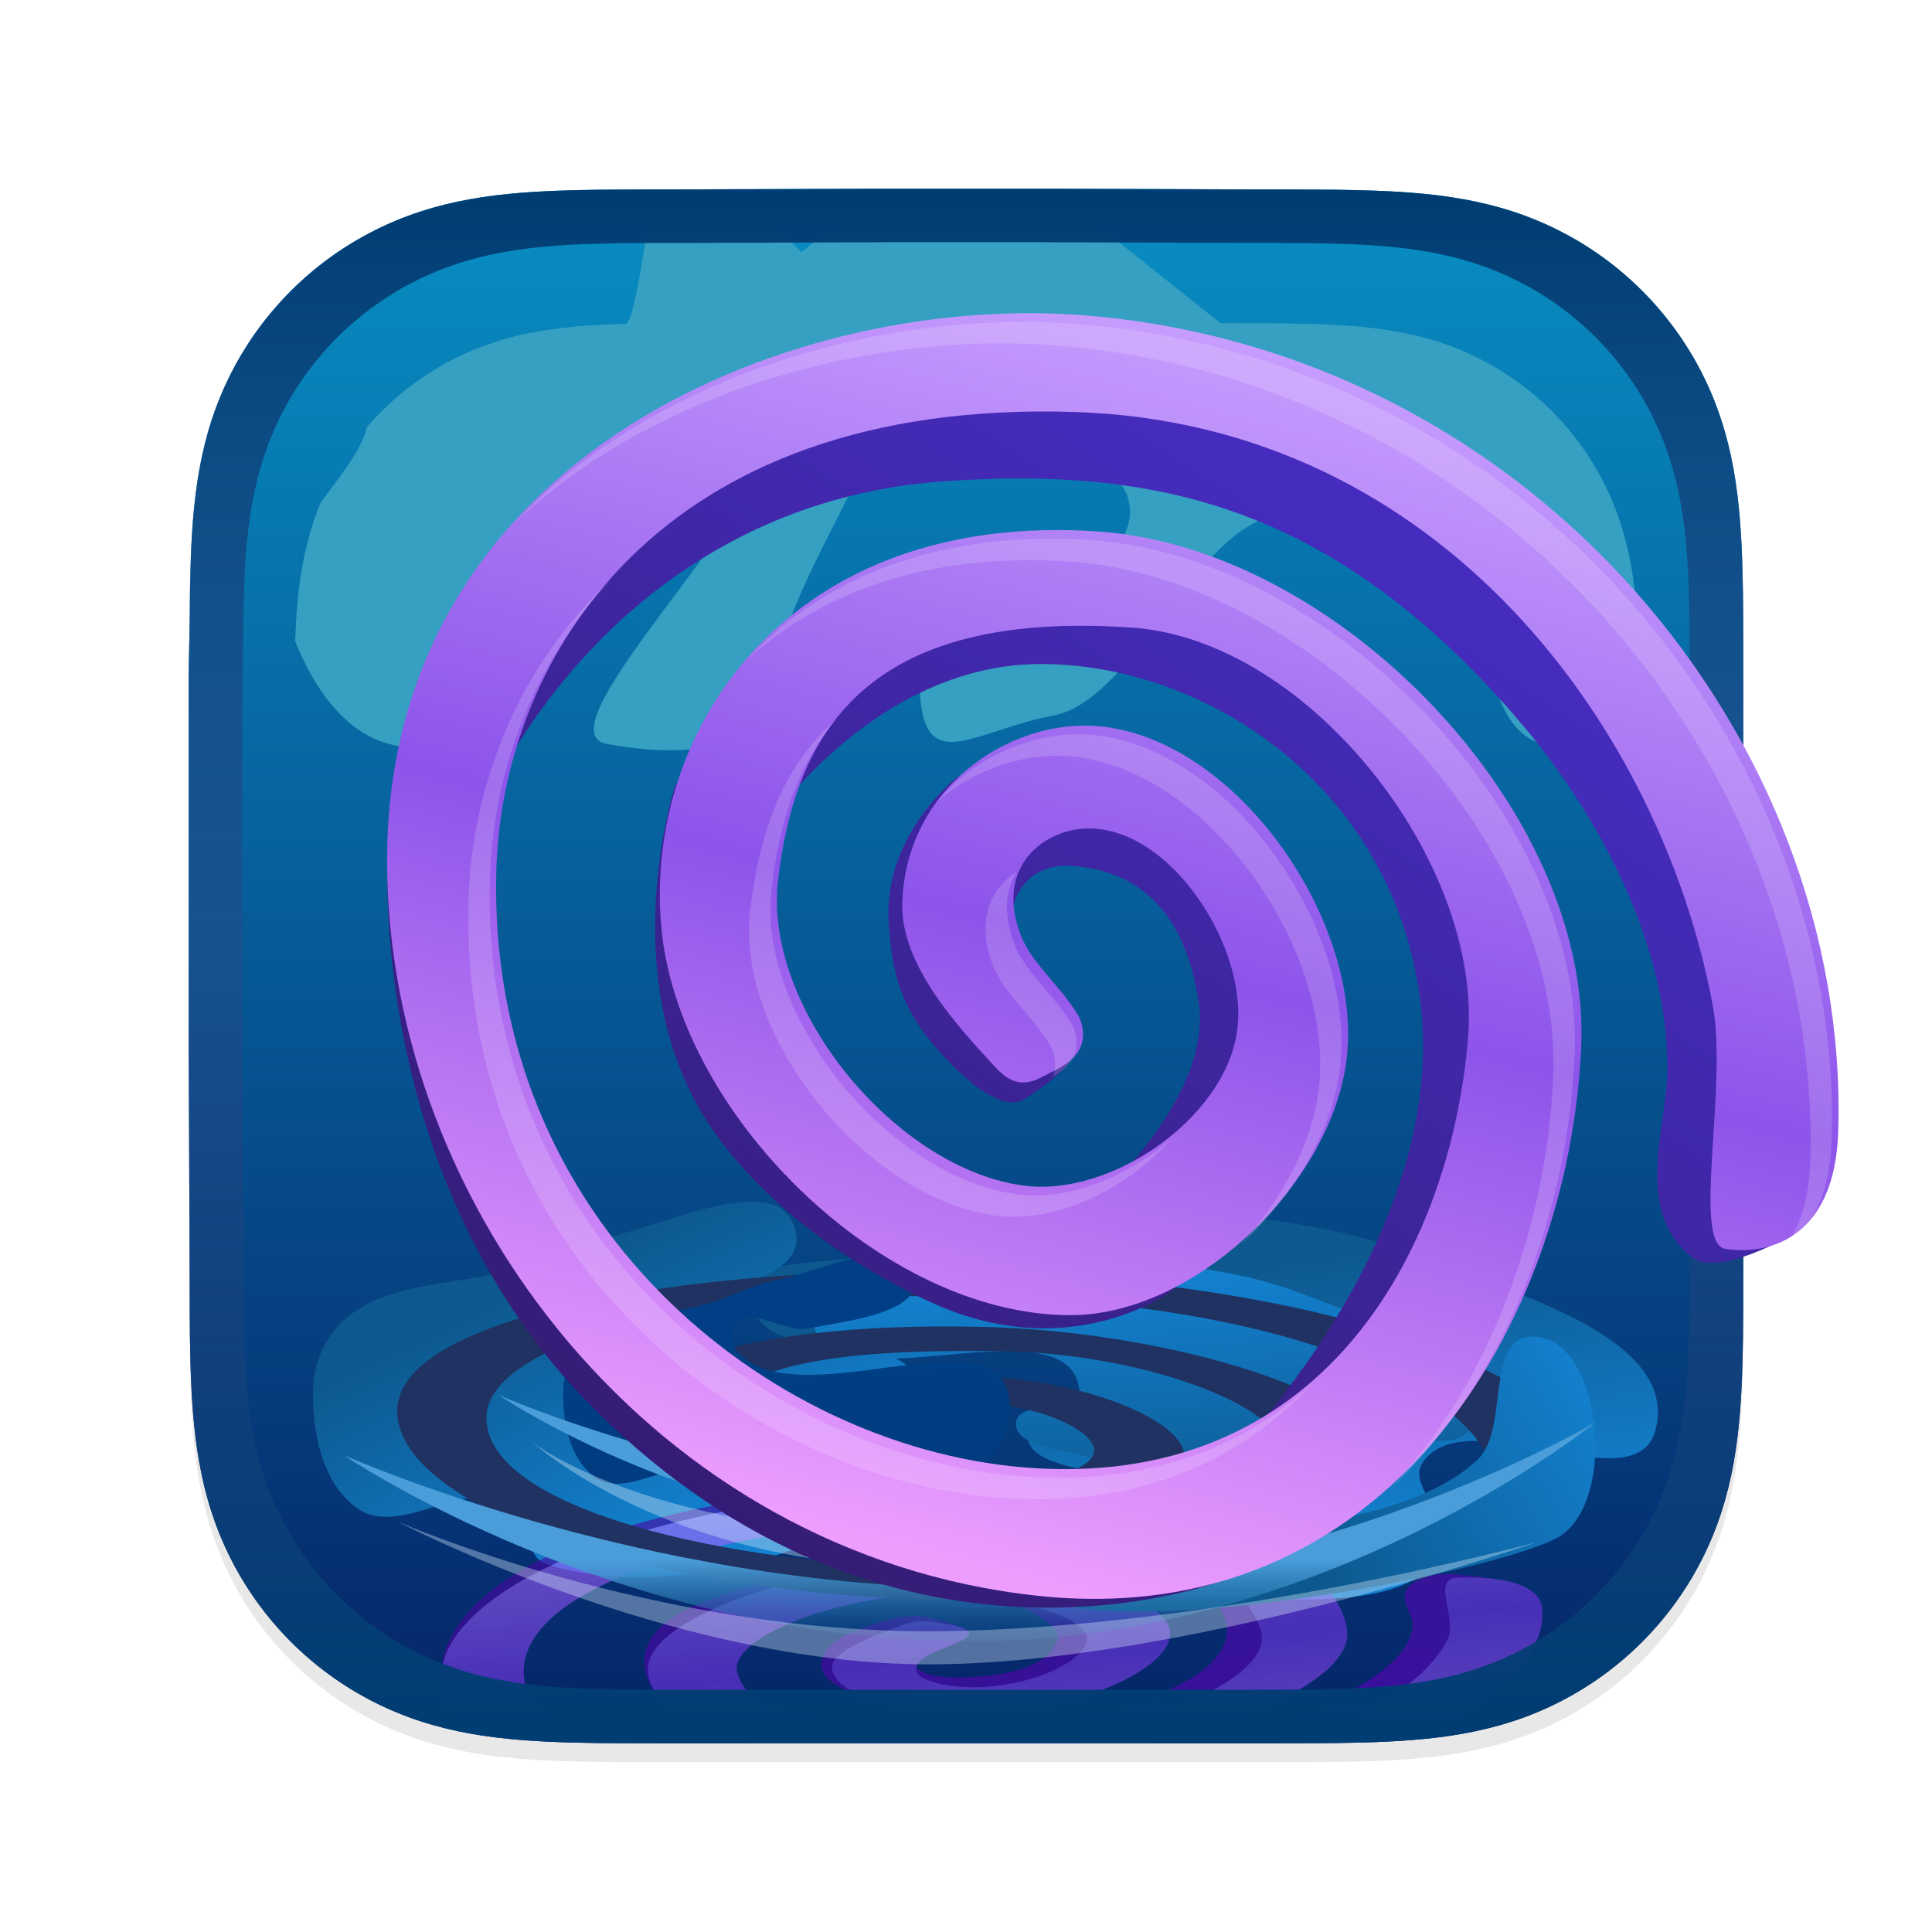 <svg xmlns="http://www.w3.org/2000/svg" xmlns:svg="http://www.w3.org/2000/svg" xmlns:xlink="http://www.w3.org/1999/xlink" id="svg26" width="1024" height="1024" enable-background="new" version="1.1" viewBox="0 0 1024 1024"><title id="title2">Icon-App-Name.iconset/icon_512x512@2x</title><defs id="defs16"><linearGradient id="linearGradient3155"><stop style="stop-color:#341c75;stop-opacity:1" id="stop3151" offset="0"/><stop style="stop-color:#452cbe;stop-opacity:1" id="stop3153" offset="1"/></linearGradient><linearGradient id="linearGradient3149"><stop style="stop-color:#c79dfe;stop-opacity:1" id="stop3143" offset="0"/><stop id="stop3145" offset=".5" style="stop-color:#8d54ea;stop-opacity:1"/><stop style="stop-color:#ec9dfe;stop-opacity:1" id="stop3147" offset="1"/></linearGradient><linearGradient id="linearGradient2689"><stop id="stop2685" offset="0" style="stop-color:#4a9dd9;stop-opacity:1"/><stop id="stop2687" offset="1" style="stop-color:#0c5990;stop-opacity:0"/></linearGradient><linearGradient id="linearGradient2671"><stop id="stop2667" offset="0" style="stop-color:#003979;stop-opacity:1"/><stop id="stop2669" offset="1" style="stop-color:#003f85;stop-opacity:1"/></linearGradient><linearGradient id="linearGradient2663"><stop id="stop2659" offset="0" style="stop-color:#0d598f;stop-opacity:1"/><stop id="stop2661" offset="1" style="stop-color:#1381d0;stop-opacity:1"/></linearGradient><linearGradient id="linearGradient2201"><stop id="stop2197" offset="0" style="stop-color:#003d73;stop-opacity:1"/><stop style="stop-color:#2b4587;stop-opacity:.43" id="stop2205" offset=".5"/><stop id="stop2199" offset="1" style="stop-color:#003d73;stop-opacity:1"/></linearGradient><linearGradient id="linearGradient844"><stop id="stop840" offset="0" style="stop-color:#088ec3;stop-opacity:1"/><stop id="stop842" offset="1" style="stop-color:#052468;stop-opacity:1"/></linearGradient><path id="path-1" d="m824 256.63c0-9.782 0-19.565-0.056-29.348-0.049-8.241-0.144-16.48-0.368-24.717-0.484-17.953-1.543-36.06-4.736-53.813-3.238-18.009-8.526-34.77-16.859-51.133-8.192-16.083-18.893-30.8-31.661-43.559-12.765-12.759-27.486-23.453-43.575-31.64-16.38-8.335-33.159-13.621-51.188-16.858-17.755-3.188-35.867-4.245-53.82-4.73-8.243-0.223-16.486-0.317-24.731-0.368-9.788-0.06-19.576-0.055-29.364-0.055l-113.65-0.407h-84.999l-111.64 0.407c-9.807 0-19.614-5e-3 -29.421 0.055-8.262 0.051-16.52 0.145-24.779 0.368-17.995 0.485-36.148 1.543-53.945 4.735-18.053 3.236-34.857 8.52-51.259 16.849-16.123 8.188-30.876 18.883-43.668 31.644-12.79 12.758-23.511 27.472-31.718 43.552-8.356 16.371-13.654 33.142-16.9 51.161-3.196 17.746-4.255 35.847-4.742 53.792-0.222 8.238-0.318 16.477-0.368 24.717-0.06 9.784-0.563 21.937-0.563 31.72v196l0.508 112.43c0 9.796-4e-3 19.592 0.055 29.388 0.05 8.252 0.146 16.502 0.369 24.751 0.486 17.976 1.547 36.109 4.746 53.886 3.245 18.033 8.542 34.818 16.891 51.202 8.208 16.106 18.931 30.842 31.722 43.619s27.54 23.485 43.66 31.684c16.412 8.346 33.224 13.639 51.288 16.88 17.789 3.193 35.936 4.252 53.924 4.737 8.259 0.223 16.518 0.318 24.78 0.368 9.807 0.059 19.613 0.059 29.42 0.059h310.29c9.788 0 19.576 0 29.364-0.059 8.245-0.05 16.488-0.145 24.731-0.368 17.96-0.486 36.078-1.546 53.841-4.741 18.018-3.241 34.789-8.532 51.16-16.873 16.092-8.198 30.816-18.908 43.582-31.687 12.766-12.775 23.466-27.509 31.658-43.612 8.338-16.392 13.626-33.185 16.866-51.23 3.19-17.77 4.248-35.896 4.733-53.865 0.223-8.25 0.318-16.5 0.367-24.751 0.056-9.796 0.056-19.592 0.056-29.388v-310.8"/><filter id="filter-3" width="104.9%" height="104.9%" x="-2.4%" y="-1.2%"><feOffset id="feOffset5" dx="0" dy="10" in="SourceAlpha" result="shadowOffsetOuter1"/><feGaussianBlur id="feGaussianBlur7" in="shadowOffsetOuter1" result="shadowBlurOuter1" stdDeviation="5"/><feColorMatrix id="feColorMatrix9" in="shadowBlurOuter1" values="0 0 0 0 0 0 0 0 0 0 0 0 0 0 0 0 0 0 0.3 0"/></filter><mask id="mask14" fill="#fff"><use id="use12" width="100%" height="100%" xlink:href="#path-1"/></mask><filter id="filter-3-3" width="1.049" height="1.049" x="-.024" y="-.012"><feOffset id="feOffset5-1" dx="0" dy="10" in="SourceAlpha" result="shadowOffsetOuter1"/><feGaussianBlur id="feGaussianBlur7-3" in="shadowOffsetOuter1" result="shadowBlurOuter1" stdDeviation="5"/><feColorMatrix id="feColorMatrix9-4" in="shadowBlurOuter1" values="0 0 0 0 0 0 0 0 0 0 0 0 0 0 0 0 0 0 0.3 0"/></filter><filter id="filter4765" width="1.029" height="1.029" x="-.014" y="-.014" style="color-interpolation-filters:sRGB"><feGaussianBlur id="feGaussianBlur4767" stdDeviation="4.944"/></filter><linearGradient id="linearGradient846" x1="522.855" x2="522.855" y1="99.947" y2="921.359" gradientUnits="userSpaceOnUse" xlink:href="#linearGradient844"/><linearGradient id="linearGradient974" x1="676.32" x2="701.318" y1="669.01" y2="824.055" gradientUnits="userSpaceOnUse" xlink:href="#linearGradient2663"/><filter id="filter1166" width="1.633" height="2.034" x="-.317" y="-.517" style="color-interpolation-filters:sRGB"><feGaussianBlur id="feGaussianBlur1168" stdDeviation="42.857"/></filter><filter id="filter1170" width="1.427" height="1.94" x="-.214" y="-.47" style="color-interpolation-filters:sRGB"><feGaussianBlur id="feGaussianBlur1172" stdDeviation="42.857"/></filter><filter id="filter1545" width="1.32" height="1.705" x="-.16" y="-.352" style="color-interpolation-filters:sRGB"><feGaussianBlur id="feGaussianBlur1547" stdDeviation="32.142"/></filter><filter id="filter1549" width="1.475" height="1.775" x="-.238" y="-.388" style="color-interpolation-filters:sRGB"><feGaussianBlur id="feGaussianBlur1551" stdDeviation="32.142"/></filter><filter id="filter1679" width="1.443" height="2.243" x="-.222" y="-.621" style="color-interpolation-filters:sRGB"><feGaussianBlur id="feGaussianBlur1681" stdDeviation="67.241"/></filter><linearGradient id="linearGradient885" x1="350.477" x2="644.141" y1="765.451" y2="319.388" gradientTransform="matrix(0.683,0,0,0.683,166.736,161.573)" gradientUnits="userSpaceOnUse" xlink:href="#linearGradient3155"/><linearGradient id="linearGradient883"><stop id="stop879" offset="0" style="stop-color:#48039f;stop-opacity:1"/><stop id="stop881" offset="1" style="stop-color:#5d00be;stop-opacity:1"/></linearGradient><linearGradient id="linearGradient876" x1="592.363" x2="446.617" y1="230.654" y2="776.995" gradientTransform="matrix(0.683,0,0,0.683,166.736,161.573)" gradientUnits="userSpaceOnUse" xlink:href="#linearGradient3149"/><linearGradient id="linearGradient874"><stop id="stop870" offset="0" style="stop-color:#a96cfe;stop-opacity:1"/><stop style="stop-color:#7231e6;stop-opacity:1" id="stop1976" offset=".5"/><stop id="stop872" offset="1" style="stop-color:#a96cfe;stop-opacity:1"/></linearGradient><clipPath id="clipPath2025" clipPathUnits="userSpaceOnUse"><path id="path2027" d="m 924,356.63 c 0,-9.782 0,-19.565 -0.056,-29.348 -0.049,-8.241 -0.144,-16.48 -0.368,-24.717 -0.484,-17.953 -1.543,-36.06 -4.736,-53.813 -3.238,-18.009 -8.526,-34.77 -16.859,-51.133 -8.192,-16.083 -18.893,-30.8 -31.661,-43.559 -12.765,-12.759 -27.486,-23.453 -43.575,-31.64 -16.38,-8.335 -33.159,-13.621 -51.188,-16.858 -17.755,-3.188 -35.867,-4.245 -53.82,-4.73 -8.243,-0.223 -16.486,-0.317 -24.731,-0.368 -9.788,-0.06 -19.576,-0.055 -29.364,-0.055 l -113.65,-0.407 h -84.999 l -111.64,0.407 c -9.807,0 -19.614,-0.005 -29.421,0.055 -8.262,0.051 -16.52,0.145 -24.779,0.368 -17.995,0.485 -36.148,1.543 -53.945,4.735 -18.053,3.236 -34.857,8.52 -51.259,16.849 -16.123,8.188 -30.876,18.883 -43.668,31.644 -12.79,12.758 -23.511,27.472 -31.718,43.552 -8.356,16.371 -13.654,33.142 -16.9,51.161 -3.196,17.746 -4.255,35.847 -4.742,53.792 -0.222,8.238 -0.318,16.477 -0.368,24.717 -0.06,9.784 -0.563,21.937 -0.563,31.72 v 196 l 0.508,112.43 c 0,9.796 -0.004,19.592 0.055,29.388 0.05,8.252 0.146,16.502 0.369,24.751 0.486,17.976 1.547,36.109 4.746,53.886 3.245,18.033 8.542,34.818 16.891,51.202 8.208,16.106 18.931,30.842 31.722,43.619 12.791,12.777 27.54,23.485 43.66,31.684 16.412,8.346 33.224,13.639 51.288,16.88 17.789,3.193 35.936,4.252 53.924,4.737 8.259,0.223 16.518,0.318 24.78,0.368 9.807,0.059 19.613,0.059 29.42,0.059 h 310.29 c 9.788,0 19.576,0 29.364,-0.059 8.245,-0.05 16.488,-0.145 24.731,-0.368 17.96,-0.486 36.078,-1.546 53.841,-4.741 18.018,-3.241 34.789,-8.532 51.16,-16.873 16.092,-8.198 30.816,-18.908 43.582,-31.687 12.766,-12.775 23.466,-27.509 31.658,-43.612 8.338,-16.392 13.626,-33.185 16.866,-51.23 3.19,-17.77 4.248,-35.896 4.733,-53.865 0.223,-8.25 0.318,-16.5 0.367,-24.751 0.056,-9.796 0.056,-19.592 0.056,-29.388 v -310.8" style="fill:#fff;fill-opacity:1;fill-rule:evenodd;paint-order:stroke fill markers"/></clipPath><filter id="filter2193" width="1.221" height="1.221" x="-.11" y="-.11" style="color-interpolation-filters:sRGB"><feGaussianBlur id="feGaussianBlur2195" stdDeviation="39.893"/></filter><linearGradient id="linearGradient2203" x1="517.451" x2="517.451" y1="911.902" y2="109.404" gradientUnits="userSpaceOnUse" xlink:href="#linearGradient2201"/><filter id="filter2500" width="1.307" height="1.653" x="-.153" y="-.326" style="color-interpolation-filters:sRGB"><feGaussianBlur id="feGaussianBlur2502" stdDeviation="19.813"/></filter><linearGradient id="linearGradient2510" x1="694.954" x2="849.905" y1="824.536" y2="732.668" gradientUnits="userSpaceOnUse" xlink:href="#linearGradient2663"/><filter id="filter2560" width="1.08" height="1.093" x="-.04" y="-.047" style="color-interpolation-filters:sRGB"><feGaussianBlur id="feGaussianBlur2562" stdDeviation="10.092"/></filter><filter id="filter2626" width="1.453" height="2.235" x="-.226" y="-.618" style="color-interpolation-filters:sRGB"><feGaussianBlur id="feGaussianBlur2628" stdDeviation="67.345"/></filter><linearGradient id="linearGradient2665" x1="254.916" x2="322.036" y1="693.116" y2="832.27" gradientUnits="userSpaceOnUse" xlink:href="#linearGradient2663"/><linearGradient id="linearGradient2673" x1="335.284" x2="325.454" y1="856.817" y2="715.679" gradientUnits="userSpaceOnUse" xlink:href="#linearGradient2671"/><linearGradient id="linearGradient2681" x1="686.965" x2="675.98" y1="824.44" y2="648.37" gradientUnits="userSpaceOnUse" xlink:href="#linearGradient2663"/><linearGradient id="linearGradient2691" x1="522.839" x2="522.839" y1="826.753" y2="879.442" gradientUnits="userSpaceOnUse" xlink:href="#linearGradient2689"/><filter id="filter2857" width="1.139" height="1.792" x="-.069" y="-.396" style="color-interpolation-filters:sRGB"><feGaussianBlur id="feGaussianBlur2859" stdDeviation="19.169"/></filter><linearGradient id="linearGradient2691-4" x1="522.839" x2="522.839" y1="826.753" y2="879.442" gradientUnits="userSpaceOnUse" xlink:href="#linearGradient2689"/><filter id="filter2857-2" width="1.139" height="1.792" x="-.069" y="-.396" style="color-interpolation-filters:sRGB"><feGaussianBlur id="feGaussianBlur2859-0" stdDeviation="19.169"/></filter><filter id="filter3033" width="1.156" height="1.929" x="-.078" y="-.465" style="color-interpolation-filters:sRGB"><feGaussianBlur id="feGaussianBlur3035" stdDeviation="14.646"/></filter><filter id="filter3033-2" width="1.156" height="1.929" x="-.078" y="-.465" style="color-interpolation-filters:sRGB"><feGaussianBlur id="feGaussianBlur3035-3" stdDeviation="14.646"/></filter><linearGradient id="linearGradient885-0" x1="350.477" x2="644.141" y1="765.451" y2="319.388" gradientTransform="matrix(0.683,0,0,0.683,166.736,161.573)" gradientUnits="userSpaceOnUse" xlink:href="#linearGradient883"/><linearGradient id="linearGradient876-2" x1="592.363" x2="446.617" y1="230.654" y2="776.995" gradientTransform="matrix(0.683,0,0,0.683,166.736,161.573)" gradientUnits="userSpaceOnUse" xlink:href="#linearGradient874"/><filter id="filter3117" width="1.16" height="1.441" x="-.08" y="-.22" style="color-interpolation-filters:sRGB"><feGaussianBlur id="feGaussianBlur3119" stdDeviation="21.049"/></filter><path id="path-1-5" d="m824 256.63c0-9.782 0-19.565-0.056-29.348-0.049-8.241-0.144-16.48-0.368-24.717-0.484-17.953-1.543-36.06-4.736-53.813-3.238-18.009-8.526-34.77-16.859-51.133-8.192-16.083-18.893-30.8-31.661-43.559-12.765-12.759-27.486-23.453-43.575-31.64-16.38-8.335-33.159-13.621-51.188-16.858-17.755-3.188-35.867-4.245-53.82-4.73-8.243-0.223-16.486-0.317-24.731-0.368-9.788-0.06-19.576-0.055-29.364-0.055l-113.65-0.407h-84.999l-111.64 0.407c-9.807 0-19.614-5e-3 -29.421 0.055-8.262 0.051-16.52 0.145-24.779 0.368-17.995 0.485-36.148 1.543-53.945 4.735-18.053 3.236-34.857 8.52-51.259 16.849-16.123 8.188-30.876 18.883-43.668 31.644-12.79 12.758-23.511 27.472-31.718 43.552-8.356 16.371-13.654 33.142-16.9 51.161-3.196 17.746-4.255 35.847-4.742 53.792-0.222 8.238-0.318 16.477-0.368 24.717-0.06 9.784-0.563 21.937-0.563 31.72v196l0.508 112.43c0 9.796-4e-3 19.592 0.055 29.388 0.05 8.252 0.146 16.502 0.369 24.751 0.486 17.976 1.547 36.109 4.746 53.886 3.245 18.033 8.542 34.818 16.891 51.202 8.208 16.106 18.931 30.842 31.722 43.619s27.54 23.485 43.66 31.684c16.412 8.346 33.224 13.639 51.288 16.88 17.789 3.193 35.936 4.252 53.924 4.737 8.259 0.223 16.518 0.318 24.78 0.368 9.807 0.059 19.613 0.059 29.42 0.059h310.29c9.788 0 19.576 0 29.364-0.059 8.245-0.05 16.488-0.145 24.731-0.368 17.96-0.486 36.078-1.546 53.841-4.741 18.018-3.241 34.789-8.532 51.16-16.873 16.092-8.198 30.816-18.908 43.582-31.687 12.766-12.775 23.466-27.509 31.658-43.612 8.338-16.392 13.626-33.185 16.866-51.23 3.19-17.77 4.248-35.896 4.733-53.865 0.223-8.25 0.318-16.5 0.367-24.751 0.056-9.796 0.056-19.592 0.056-29.388v-310.8"/><filter id="filter-3-4" width="104.9%" height="104.9%" x="-2.4%" y="-1.2%"><feOffset id="feOffset5-5" dx="0" dy="10" in="SourceAlpha" result="shadowOffsetOuter1"/><feGaussianBlur id="feGaussianBlur7-8" in="shadowOffsetOuter1" result="shadowBlurOuter1" stdDeviation="5"/><feColorMatrix id="feColorMatrix9-5" in="shadowBlurOuter1" values="0 0 0 0 0 0 0 0 0 0 0 0 0 0 0 0 0 0 0.3 0"/></filter><mask id="mask14-2" fill="#fff"><use id="use12-1" width="100%" height="100%" xlink:href="#path-1-5"/></mask><filter id="filter-3-3-0" width="1.049" height="1.049" x="-.024" y="-.012"><feOffset id="feOffset5-1-6" dx="0" dy="10" in="SourceAlpha" result="shadowOffsetOuter1"/><feGaussianBlur id="feGaussianBlur7-3-4" in="shadowOffsetOuter1" result="shadowBlurOuter1" stdDeviation="5"/><feColorMatrix id="feColorMatrix9-4-6" in="shadowBlurOuter1" values="0 0 0 0 0 0 0 0 0 0 0 0 0 0 0 0 0 0 0.3 0"/></filter><clipPath id="clipPath2025-2" clipPathUnits="userSpaceOnUse"><path style="fill:#fff;fill-opacity:1;fill-rule:evenodd;paint-order:stroke fill markers" id="path2027-2" d="m 924,356.63 c 0,-9.782 0,-19.565 -0.056,-29.348 -0.049,-8.241 -0.144,-16.48 -0.368,-24.717 -0.484,-17.953 -1.543,-36.06 -4.736,-53.813 -3.238,-18.009 -8.526,-34.77 -16.859,-51.133 -8.192,-16.083 -18.893,-30.8 -31.661,-43.559 -12.765,-12.759 -27.486,-23.453 -43.575,-31.64 -16.38,-8.335 -33.159,-13.621 -51.188,-16.858 -17.755,-3.188 -35.867,-4.245 -53.82,-4.73 -8.243,-0.223 -16.486,-0.317 -24.731,-0.368 -9.788,-0.06 -19.576,-0.055 -29.364,-0.055 l -113.65,-0.407 h -84.999 l -111.64,0.407 c -9.807,0 -19.614,-0.005 -29.421,0.055 -8.262,0.051 -16.52,0.145 -24.779,0.368 -17.995,0.485 -36.148,1.543 -53.945,4.735 -18.053,3.236 -34.857,8.52 -51.259,16.849 -16.123,8.188 -30.876,18.883 -43.668,31.644 -12.79,12.758 -23.511,27.472 -31.718,43.552 -8.356,16.371 -13.654,33.142 -16.9,51.161 -3.196,17.746 -4.255,35.847 -4.742,53.792 -0.222,8.238 -0.318,16.477 -0.368,24.717 -0.06,9.784 -0.563,21.937 -0.563,31.72 v 196 l 0.508,112.43 c 0,9.796 -0.004,19.592 0.055,29.388 0.05,8.252 0.146,16.502 0.369,24.751 0.486,17.976 1.547,36.109 4.746,53.886 3.245,18.033 8.542,34.818 16.891,51.202 8.208,16.106 18.931,30.842 31.722,43.619 12.791,12.777 27.54,23.485 43.66,31.684 16.412,8.346 33.224,13.639 51.288,16.88 17.789,3.193 35.936,4.252 53.924,4.737 8.259,0.223 16.518,0.318 24.78,0.368 9.807,0.059 19.613,0.059 29.42,0.059 h 310.29 c 9.788,0 19.576,0 29.364,-0.059 8.245,-0.05 16.488,-0.145 24.731,-0.368 17.96,-0.486 36.078,-1.546 53.841,-4.741 18.018,-3.241 34.789,-8.532 51.16,-16.873 16.092,-8.198 30.816,-18.908 43.582,-31.687 12.766,-12.775 23.466,-27.509 31.658,-43.612 8.338,-16.392 13.626,-33.185 16.866,-51.23 3.19,-17.77 4.248,-35.896 4.733,-53.865 0.223,-8.25 0.318,-16.5 0.367,-24.751 0.056,-9.796 0.056,-19.592 0.056,-29.388 v -310.8"/></clipPath><clipPath id="clipPath959" clipPathUnits="userSpaceOnUse"><path id="path961" d="m 987.446,367.807 c 0,-11.295 0,-22.591 -0.065,-33.886 -0.057,-9.515 -0.166,-19.029 -0.425,-28.539 -0.559,-20.729 -1.782,-41.636 -5.468,-62.135 -3.739,-20.794 -9.844,-40.147 -19.466,-59.04 -9.459,-18.57 -21.815,-35.563 -36.557,-50.295 C 910.726,119.178 893.728,106.831 875.151,97.378 856.238,87.754 836.864,81.65 816.047,77.913 795.547,74.232 774.634,73.011 753.904,72.451 c -9.518,-0.257 -19.035,-0.366 -28.555,-0.425 -11.302,-0.069 -22.603,-0.064 -33.905,-0.064 l -131.225,-0.47 h -98.143 l -128.904,0.47 c -11.323,0 -22.647,-0.006 -33.971,0.064 -9.54,0.059 -19.075,0.167 -28.611,0.425 -20.778,0.56 -41.738,1.782 -62.287,5.467 -20.845,3.736 -40.247,9.838 -59.186,19.455 -18.616,9.454 -35.651,21.803 -50.421,36.538 -14.768,14.731 -27.147,31.72 -36.623,50.287 -9.648,18.903 -15.765,38.267 -19.513,59.073 -3.69,20.49 -4.913,41.39 -5.475,62.111 -0.256,9.512 -0.367,19.025 -0.425,28.539 -0.069,11.297 -0.65,25.329 -0.65,36.625 v 226.31 l 0.587,129.816 c 0,11.311 -0.005,22.622 0.064,33.933 0.058,9.528 0.169,19.054 0.426,28.579 0.561,20.756 1.786,41.693 5.48,62.219 3.747,20.822 9.863,40.202 19.503,59.12 9.477,18.597 21.859,35.611 36.628,50.364 14.769,14.753 31.799,27.117 50.412,36.584 18.95,9.637 38.362,15.748 59.219,19.49 20.54,3.687 41.493,4.91 62.263,5.47 9.536,0.257 19.072,0.367 28.612,0.425 11.323,0.068 22.646,0.068 33.97,0.068 h 358.274 c 11.302,0 22.603,0 33.905,-0.068 9.52,-0.058 19.038,-0.168 28.555,-0.425 20.737,-0.561 41.657,-1.785 62.167,-5.474 20.804,-3.742 40.169,-9.851 59.072,-19.482 18.581,-9.466 35.581,-21.832 50.322,-36.587 14.74,-14.751 27.095,-31.763 36.554,-50.356 9.627,-18.927 15.733,-38.317 19.474,-59.152 3.683,-20.518 4.905,-41.447 5.465,-62.195 0.257,-9.526 0.367,-19.052 0.424,-28.579 0.065,-11.311 0.065,-22.622 0.065,-33.933 V 367.809" style="fill:url(#linearGradient963);fill-opacity:1;fill-rule:evenodd;stroke-width:1.155;paint-order:stroke fill markers"/></clipPath><linearGradient id="linearGradient963" x1="522.855" x2="522.855" y1="99.947" y2="921.359" gradientTransform="matrix(1.155,0,0,1.155,-79.444,-43.974)" gradientUnits="userSpaceOnUse" xlink:href="#linearGradient844"/><clipPath id="clipPath991" clipPathUnits="userSpaceOnUse"><path id="path993" d="m 987.446,367.807 c 0,-11.295 0,-22.591 -0.065,-33.886 -0.057,-9.515 -0.166,-19.029 -0.425,-28.539 -0.559,-20.729 -1.782,-41.636 -5.468,-62.135 -3.739,-20.794 -9.844,-40.147 -19.466,-59.04 -9.459,-18.57 -21.815,-35.563 -36.557,-50.295 C 910.726,119.178 893.728,106.831 875.151,97.378 856.238,87.754 836.864,81.65 816.047,77.913 795.547,74.232 774.634,73.011 753.904,72.451 c -9.518,-0.257 -19.035,-0.366 -28.555,-0.425 -11.302,-0.069 -22.603,-0.064 -33.905,-0.064 l -131.225,-0.47 h -98.143 l -128.904,0.47 c -11.323,0 -22.647,-0.006 -33.971,0.064 -9.54,0.059 -19.075,0.167 -28.611,0.425 -20.778,0.56 -41.738,1.782 -62.287,5.467 -20.845,3.736 -40.247,9.838 -59.186,19.455 -18.616,9.454 -35.651,21.803 -50.421,36.538 -14.768,14.731 -27.147,31.72 -36.623,50.287 -9.648,18.903 -15.765,38.267 -19.513,59.073 -3.69,20.49 -4.913,41.39 -5.475,62.111 -0.256,9.512 -0.367,19.025 -0.425,28.539 -0.069,11.297 -0.65,25.329 -0.65,36.625 v 226.31 l 0.587,129.816 c 0,11.311 -0.005,22.622 0.064,33.933 0.058,9.528 0.169,19.054 0.426,28.579 0.561,20.756 1.786,41.693 5.48,62.219 3.747,20.822 9.863,40.202 19.503,59.12 9.477,18.597 21.859,35.611 36.628,50.364 14.769,14.753 31.799,27.117 50.412,36.584 18.95,9.637 38.362,15.748 59.219,19.49 20.54,3.687 41.493,4.91 62.263,5.47 9.536,0.257 19.072,0.367 28.612,0.425 11.323,0.068 22.646,0.068 33.97,0.068 h 358.274 c 11.302,0 22.603,0 33.905,-0.068 9.52,-0.058 19.038,-0.168 28.555,-0.425 20.737,-0.561 41.657,-1.785 62.167,-5.474 20.804,-3.742 40.169,-9.851 59.072,-19.482 18.581,-9.466 35.581,-21.832 50.322,-36.587 14.74,-14.751 27.095,-31.763 36.554,-50.356 9.627,-18.927 15.733,-38.317 19.474,-59.152 3.683,-20.518 4.905,-41.447 5.465,-62.195 0.257,-9.526 0.367,-19.052 0.424,-28.579 0.065,-11.311 0.065,-22.622 0.065,-33.933 V 367.809" style="fill:#fff;fill-opacity:1;fill-rule:evenodd;stroke-width:1.155;paint-order:stroke fill markers"/></clipPath><filter id="filter1124" width="1.062" height="1.069" x="-.031" y="-.035" style="color-interpolation-filters:sRGB"><feGaussianBlur id="feGaussianBlur1126" stdDeviation="5.732"/></filter><clipPath id="clipPath1152" clipPathUnits="userSpaceOnUse"><path id="path1154" d="m 830.669,1670.186 c 0,21.855 0,43.711 -0.043,65.568 -0.037,18.412 -0.11,36.819 -0.282,55.222 -0.371,40.11 -1.182,80.564 -3.627,120.227 -2.48,40.235 -6.529,77.682 -12.91,114.239 -6.273,35.932 -14.468,68.812 -24.245,97.318 -9.775,28.506 -21.048,52.398 -33.368,70.689 -12.543,18.622 -25.392,30.431 -39.198,37.663 -13.596,7.122 -27.466,9.484 -41.214,10.568 -6.312,0.498 -12.624,0.708 -18.938,0.822 -7.495,0.134 -14.991,0.123 -22.486,0.123 l -87.03,0.909 H 482.238 l -85.49,-0.909 c -7.51,0 -15.02,0.011 -22.53,-0.123 -6.327,-0.114 -12.65,-0.324 -18.975,-0.822 -13.78,-1.083 -27.681,-3.447 -41.309,-10.579 -13.824,-7.23 -26.692,-19.035 -39.253,-37.643 -12.346,-18.293 -23.644,-42.188 -33.44,-70.698 -9.794,-28.503 -18.004,-61.377 -24.289,-97.302 -6.399,-36.575 -10.456,-74.044 -12.941,-114.302 -2.447,-39.647 -3.258,-80.088 -3.631,-120.18 -0.17,-18.405 -0.244,-36.812 -0.282,-55.222 -0.046,-21.859 -0.431,-49.011 -0.431,-70.868 v -437.895 l 0.389,-251.186 c 0,-21.886 -0.003,-43.772 0.042,-65.657 0.038,-18.436 0.112,-36.868 0.283,-55.298 0.372,-40.161 1.185,-80.673 3.634,-120.39 2.485,-40.289 6.541,-77.789 12.935,-114.393 6.285,-35.983 14.497,-68.906 24.292,-97.452 9.795,-28.546 21.089,-52.469 33.433,-70.787 12.568,-18.646 25.442,-30.472 39.275,-37.713 13.622,-7.134 27.519,-9.5 41.293,-10.583 6.324,-0.498 12.649,-0.71 18.976,-0.822 7.51,-0.132 15.019,-0.132 22.529,-0.132 h 237.61 c 7.495,0 14.991,0 22.486,0.132 6.314,0.112 12.626,0.324 18.938,0.822 13.753,1.086 27.627,3.454 41.23,10.592 13.798,7.241 26.64,19.062 39.177,37.697 12.323,18.316 23.598,42.243 33.374,70.794 9.776,28.541 17.97,61.459 24.243,97.436 6.385,36.622 10.434,74.141 12.915,114.456 2.443,39.701 3.253,80.197 3.624,120.343 0.171,18.432 0.244,36.864 0.281,55.298 0.043,21.886 0.043,43.772 0.043,65.657 v 694.376" style="fill:#fff;fill-opacity:1;fill-rule:evenodd;stroke-width:1.308;paint-order:stroke fill markers"/></clipPath></defs><path id="path24-3" d="m 924,366.63 c 0,-9.782 0,-19.565 -0.056,-29.348 -0.049,-8.241 -0.144,-16.48 -0.368,-24.717 -0.484,-17.953 -1.543,-36.06 -4.736,-53.813 -3.238,-18.009 -8.526,-34.77 -16.859,-51.133 -8.192,-16.083 -18.893,-30.8 -31.661,-43.559 -12.765,-12.759 -27.486,-23.453 -43.575,-31.64 -16.38,-8.335 -33.159,-13.621 -51.188,-16.858 -17.755,-3.188 -35.867,-4.245 -53.82,-4.73 -8.243,-0.223 -16.486,-0.317 -24.731,-0.368 -9.788,-0.06 -19.576,-0.055 -29.364,-0.055 l -113.65,-0.407 h -84.999 l -111.64,0.407 c -9.807,0 -19.614,-0.005 -29.421,0.055 -8.262,0.051 -16.52,0.145 -24.779,0.368 -17.995,0.485 -36.148,1.543 -53.945,4.735 -18.053,3.236 -34.857,8.52 -51.259,16.849 -16.123,8.188 -30.876,18.883 -43.668,31.644 -12.79,12.758 -23.511,27.472 -31.718,43.552 -8.356,16.371 -13.654,33.142 -16.9,51.161 -3.196,17.746 -4.255,35.847 -4.742,53.792 -0.222,8.238 -0.318,16.477 -0.368,24.717 -0.06,9.784 -0.563,21.937 -0.563,31.72 v 196 l 0.508,112.43 c 0,9.796 -0.004,19.592 0.055,29.388 0.05,8.252 0.146,16.502 0.369,24.751 0.486,17.976 1.547,36.109 4.746,53.886 3.245,18.033 8.542,34.818 16.891,51.202 8.208,16.106 18.931,30.842 31.722,43.619 12.791,12.777 27.54,23.485 43.66,31.684 16.412,8.346 33.224,13.639 51.288,16.88 17.789,3.193 35.936,4.252 53.924,4.737 8.259,0.223 16.518,0.318 24.78,0.368 9.807,0.059 19.613,0.059 29.42,0.059 h 310.29 c 9.788,0 19.576,0 29.364,-0.059 8.245,-0.05 16.488,-0.145 24.731,-0.368 17.96,-0.486 36.078,-1.546 53.841,-4.741 18.018,-3.241 34.789,-8.532 51.16,-16.873 16.092,-8.198 30.816,-18.908 43.582,-31.687 12.766,-12.775 23.466,-27.509 31.658,-43.612 8.338,-16.392 13.626,-33.185 16.866,-51.23 3.19,-17.77 4.248,-35.896 4.733,-53.865 0.223,-8.25 0.318,-16.5 0.367,-24.751 0.056,-9.796 0.056,-19.592 0.056,-29.388 v -310.8" style="fill:#000;fill-rule:evenodd;paint-order:stroke fill markers;filter:url(#filter4765);opacity:.3"/><path id="path24" d="m 924,356.63 c 0,-9.782 0,-19.565 -0.056,-29.348 -0.049,-8.241 -0.144,-16.48 -0.368,-24.717 -0.484,-17.953 -1.543,-36.06 -4.736,-53.813 -3.238,-18.009 -8.526,-34.77 -16.859,-51.133 -8.192,-16.083 -18.893,-30.8 -31.661,-43.559 -12.765,-12.759 -27.486,-23.453 -43.575,-31.64 -16.38,-8.335 -33.159,-13.621 -51.188,-16.858 -17.755,-3.188 -35.867,-4.245 -53.82,-4.73 -8.243,-0.223 -16.486,-0.317 -24.731,-0.368 -9.788,-0.06 -19.576,-0.055 -29.364,-0.055 l -113.65,-0.407 h -84.999 l -111.64,0.407 c -9.807,0 -19.614,-0.005 -29.421,0.055 -8.262,0.051 -16.52,0.145 -24.779,0.368 -17.995,0.485 -36.148,1.543 -53.945,4.735 -18.053,3.236 -34.857,8.52 -51.259,16.849 -16.123,8.188 -30.876,18.883 -43.668,31.644 -12.79,12.758 -23.511,27.472 -31.718,43.552 -8.356,16.371 -13.654,33.142 -16.9,51.161 -3.196,17.746 -4.255,35.847 -4.742,53.792 -0.222,8.238 -0.318,16.477 -0.368,24.717 -0.06,9.784 -0.563,21.937 -0.563,31.72 v 196 l 0.508,112.43 c 0,9.796 -0.004,19.592 0.055,29.388 0.05,8.252 0.146,16.502 0.369,24.751 0.486,17.976 1.547,36.109 4.746,53.886 3.245,18.033 8.542,34.818 16.891,51.202 8.208,16.106 18.931,30.842 31.722,43.619 12.791,12.777 27.54,23.485 43.66,31.684 16.412,8.346 33.224,13.639 51.288,16.88 17.789,3.193 35.936,4.252 53.924,4.737 8.259,0.223 16.518,0.318 24.78,0.368 9.807,0.059 19.613,0.059 29.42,0.059 h 310.29 c 9.788,0 19.576,0 29.364,-0.059 8.245,-0.05 16.488,-0.145 24.731,-0.368 17.96,-0.486 36.078,-1.546 53.841,-4.741 18.018,-3.241 34.789,-8.532 51.16,-16.873 16.092,-8.198 30.816,-18.908 43.582,-31.687 12.766,-12.775 23.466,-27.509 31.658,-43.612 8.338,-16.392 13.626,-33.185 16.866,-51.23 3.19,-17.77 4.248,-35.896 4.733,-53.865 0.223,-8.25 0.318,-16.5 0.367,-24.751 0.056,-9.796 0.056,-19.592 0.056,-29.388 v -310.8" style="fill:url(#linearGradient846);fill-rule:evenodd;paint-order:stroke fill markers;fill-opacity:1"/><style id="style22" type="text/css"/><path id="path848-4" d="M 452.43,153.499 357.354,54.53 c -9.807,0 -19.615,-0.003 -29.422,0.057 -8.262,0.051 -16.52,99.52 -24.779,99.743 -17.995,0.485 -36.148,1.542 -53.945,4.734 -7.502,1.345 -14.785,3.05 -21.916,5.174 -30.356,65.982 -43.16,124.897 -19.717,142.26 30.075,22.274 57.5,7.994 77.006,-1.352 19.506,-9.346 -0.955,-23.297 33.775,-40.529 34.731,-17.232 275.039,-60.972 292.41,-4.285 17.371,56.686 -131.034,74.604 -127.033,122.438 4.001,47.834 33.917,20.144 81.1,11.312 47.183,-8.831 82.03,-101.934 128.346,-120.24 46.315,-18.306 54.455,-93.142 100.014,-61.139 45.558,32.003 16.197,185.161 71.604,198.598 24.598,5.965 44.128,-2.503 59.191,-17.506 -0.008,-4.338 -0.018,-8.677 -0.043,-13.016 -0.049,-8.241 -0.143,-16.48 -0.367,-24.717 -0.484,-17.953 -1.543,-36.059 -4.736,-53.812 -3.238,-18.009 -8.526,-34.77 -16.859,-51.133 -8.192,-16.083 -18.892,-30.8 -31.66,-43.559 -12.765,-12.759 -27.487,-23.454 -43.576,-31.641 -16.38,-8.335 -33.158,-13.62 -51.188,-16.857 -17.755,-3.188 -35.867,-4.245 -53.82,-4.73 -8.243,-0.223 -16.485,-0.316 -24.73,-0.367 -9.788,-0.06 -19.575,-0.057 -29.363,-0.057 L 537.43,153.499 Z" clip-path="url(#clipPath991)" transform="matrix(0.866,0,0,0.866,68.804,38.084)" style="fill:#35a0c1;fill-opacity:1;stroke:none;stroke-width:1px;stroke-linecap:butt;stroke-linejoin:miter;stroke-opacity:1;filter:url(#filter1679)"/><path id="path898" d="m 470.825,651.798 c 3.85,26.726 -76.059,6.882 -73.63,33.775 5.979,66.193 184.96,-16.639 193.194,49.312 2.159,17.297 -45.515,7.567 -45.934,24.994 -0.615,25.557 69.892,14.666 65.524,39.855 -4.007,23.104 -68.219,-9.253 -68.901,14.186 -1.269,43.567 82.734,33.77 126.319,33.775 34.027,0.004 81.554,3.091 98.623,-26.345 7.945,-13.702 -20.911,-32.733 -12.159,-45.934 22.998,-34.688 113.29,22.755 123.617,-17.563 12.492,-48.773 -74.131,-71.914 -120.915,-90.517 -75.187,-29.898 -160.272,-25.465 -241.154,-27.696 -30.439,-0.84 -89.903,-25.02 -91.193,5.404 -0.665,15.685 44.371,-8.783 46.61,6.755 z" style="fill:url(#linearGradient974);fill-opacity:1;stroke:none;stroke-width:1px;stroke-linecap:butt;stroke-linejoin:miter;stroke-opacity:1;filter:url(#filter1170)"/><path id="path900" d="m 421.514,651.798 c 7.358,27.845 -48.761,33.558 -77.007,39.179 -17.056,3.394 -38.615,-15.139 -52.014,-4.053 -4.713,3.899 -5.663,13.32 -2.027,18.239 40.323,54.546 192.641,-29.609 199.949,37.828 7.858,72.515 -132.244,109.27 -201.3,85.789 -11.74,-3.992 -7.406,-26.388 -18.239,-32.424 -23.623,-13.164 -58.659,18.528 -81.06,3.378 -19.585,-13.246 -25.198,-43.282 -23.643,-66.875 0.848,-12.862 7.632,-26.233 17.563,-34.451 24.21,-20.034 60.584,-16.78 90.517,-26.345 14.991,-4.79 29.131,-12.554 44.583,-15.537 33.641,-6.493 93.924,-37.853 102.676,-4.729 z" style="fill:url(#linearGradient2665);fill-opacity:1;stroke:none;stroke-width:1px;stroke-linecap:butt;stroke-linejoin:miter;stroke-opacity:1;filter:url(#filter1166)"/><path id="path898-0" d="m 470.825,651.798 c 3.85,26.726 -76.059,6.882 -73.63,33.775 5.979,66.193 184.96,-16.639 193.194,49.312 2.159,17.297 -45.515,7.567 -45.934,24.994 -0.615,25.557 69.892,14.666 65.524,39.855 -4.007,23.104 -68.219,-9.253 -68.901,14.186 -1.269,43.567 82.734,33.77 126.319,33.775 34.027,0.004 81.554,3.091 98.623,-26.345 7.945,-13.702 -20.911,-32.733 -12.159,-45.934 22.998,-34.688 113.29,22.755 123.617,-17.563 12.492,-48.773 -74.131,-71.914 -120.915,-90.517 -75.187,-29.898 -160.272,-25.465 -241.154,-27.696 -30.439,-0.84 -89.903,-25.02 -91.193,5.404 -0.665,15.685 44.371,-8.783 46.61,6.755 z" transform="matrix(0.729,0,0,0.729,141.574,200.358)" style="fill:url(#linearGradient2681);fill-opacity:1;stroke:none;stroke-width:1px;stroke-linecap:butt;stroke-linejoin:miter;stroke-opacity:1;filter:url(#filter1545)"/><g style="opacity:.6;filter:url(#filter1124)" id="g1068-6" clip-path="url(#clipPath1152)" transform="matrix(1.306,0,0,-0.448,-160.751,1104.198)"><path style="fill:url(#linearGradient885-0);fill-opacity:1;stroke-width:2.636" id="path833-9" d="m 447.501,331.598 -84.106,41.857 -37.5,71.908 9.642,9.66 c 0,0 38.846,-86.728 138.748,-93.375 63.034,-4.193 117.968,6.463 175.176,72.446 26.097,30.1 47.018,70.4 46.875,108.669 -0.068,18.021 -10.616,42.805 7.231,57.687 8.292,6.914 31.607,-6.975 31.607,-6.975 l -25.715,-124.5 -57.856,-90.69 -102.856,-43.468 z m 54.107,57.956 -67.5,27.368 -10.178,44.54 c 0,0 31.273,-42.839 78.214,-43.467 50.144,-0.671 108.524,35.937 117.856,101.961 10.99,77.757 -65.357,149.721 -65.357,149.721 l 88.391,-67.616 1.072,-126.646 -83.571,-72.983 z m -23.666,63.028 c 0,0 -23.419,17.674 -21.415,45.647 1.241,17.321 4.588,29.674 23.106,46.673 4.547,4.174 13.09,10.378 18.386,7.21 9.318,-5.574 14.191,-11.384 14.191,-11.384 L 473.951,488.363 Z m -86.949,2.008 c 0,0 -20.825,62.731 12.5,108.525 16.322,22.429 40.403,39.537 65.533,51.228 44.065,20.499 75.382,-3.795 75.382,-3.795 L 429.252,557.803 Z m 152.667,5.263 -54.909,3.488 5.625,31.662 c 0,0 1.449,-16.568 19.822,-14.757 24.534,2.418 34.339,20.042 37.766,41.588 4.738,29.786 -32.678,62.25 -32.678,62.25 l 53.303,-37.833 -2.946,-50.98 z m -241.336,17.172 c 0,0 -6.808,99.975 63.214,170.113 91.922,92.074 192.854,53.396 192.854,53.396 0,0 -122.872,-19.938 -166.604,-57.688 -47.514,-41.014 -89.464,-165.82 -89.464,-165.82 z"/><path style="fill:url(#linearGradient876-2);fill-opacity:1;stroke-width:2.636" id="path829-5" d="m 710.323,523.273 c 4.627,24.923 -6.494,73.15 3.853,74.818 11.937,1.925 33.797,-1.946 34.785,-36.493 3.443,-120.439 -93.448,-238.594 -229.933,-250.822 -90.714,-8.127 -216.965,42.414 -216.996,167.721 -0.027,106.828 82.667,213.806 200.268,226.434 108.223,11.621 163.806,-84.74 167.491,-169.135 3.162,-72.414 -74.422,-153.411 -148.491,-158.614 -95.24,-6.69 -140.098,60.506 -134.854,121.427 4.98,57.851 68.176,120.009 126.141,119.909 39.295,-0.068 82.224,-42.336 85.231,-81.584 3.204,-41.823 -34.82,-95.965 -76.518,-99.798 -27.066,-2.488 -59.67,18.658 -60.608,54.642 -0.501,19.196 17.807,38.569 28.41,50.089 3.343,3.631 7.488,7.112 14.395,3.415 3.798,-2.033 6.363,-2.876 9.47,-5.692 4.531,-4.105 4.017,-10.055 1.515,-14.04 -6.175,-9.835 -14.475,-15.624 -17.804,-25.424 -6.985,-20.562 8.266,-31.189 20.834,-31.495 26.005,-0.633 50.26,37.25 46.214,62.99 -4.165,26.493 -38.576,50.286 -65.154,47.053 -39.482,-4.802 -80.791,-54.538 -76.139,-94.106 5.326,-45.301 26.799,-83.526 109.095,-77.789 54.24,3.781 107.949,72.084 103.413,126.36 -5.562,66.555 -45.769,140.125 -137.371,132.209 -78.352,-6.771 -165.068,-75.5 -161.883,-184.195 1.878,-64.094 48.975,-145.067 178.416,-140.779 112.795,3.736 180.411,97.754 196.22,182.899 z"/></g><path id="path829-2" d="m 785.957,705.366 c 6.522,14.424 -9.152,42.333 5.43,43.299 16.823,1.114 47.631,-1.126 49.023,-21.119 4.852,-69.7 -131.697,-138.079 -324.047,-145.156 -127.844,-4.703 -305.77,24.546 -305.815,97.063 -0.038,61.824 116.503,123.734 282.24,131.042 152.519,6.725 230.854,-49.041 236.047,-97.882 4.456,-41.907 -104.884,-88.782 -209.269,-91.793 -134.222,-3.871 -197.442,35.016 -190.051,70.272 7.019,33.48 96.081,69.452 177.772,69.394 55.379,-0.039 115.879,-24.5 120.116,-47.214 4.515,-24.204 -49.073,-55.537 -107.838,-57.755 -38.145,-1.44 -84.094,10.798 -85.416,31.622 -0.705,11.109 25.096,22.321 40.039,28.987 4.711,2.102 10.552,4.116 20.286,1.976 5.352,-1.177 8.967,-1.664 13.346,-3.294 6.385,-2.376 5.661,-5.819 2.135,-8.125 -8.703,-5.692 -20.399,-9.042 -25.091,-14.713 -9.844,-11.899 11.649,-18.05 29.362,-18.227 36.649,-0.366 70.832,21.557 65.13,36.454 -5.869,15.332 -54.365,29.101 -91.822,27.23 -55.643,-2.779 -113.859,-31.562 -107.304,-54.461 7.505,-26.217 37.768,-48.338 153.749,-45.018 76.441,2.188 152.133,41.717 145.741,73.127 -7.839,38.517 -64.503,81.093 -193.598,76.512 -110.423,-3.919 -232.632,-43.693 -228.144,-106.597 2.647,-37.093 69.022,-83.953 251.443,-81.472 158.963,2.162 254.255,56.572 276.534,105.848 z" transform="matrix(1,0,0,0.763,0,229.553)" style="fill:#1f3261;fill-opacity:1;stroke-width:2.381;filter:url(#filter3117)"/><path id="path900-7" d="m 421.514,651.798 c 7.358,27.845 -48.761,33.558 -77.007,39.179 -17.056,3.394 -38.615,-15.139 -52.014,-4.053 -4.713,3.899 -5.663,13.32 -2.027,18.239 40.323,54.546 192.641,-29.609 199.949,37.828 7.858,72.515 -132.244,109.27 -201.3,85.789 -11.74,-3.992 -7.406,-26.388 -18.239,-32.424 -23.623,-13.164 -58.659,18.528 -81.06,3.378 -19.585,-13.246 -25.198,-43.282 -23.643,-66.875 0.848,-12.862 7.632,-26.233 17.563,-34.451 24.21,-20.034 60.584,-16.78 90.517,-26.345 14.991,-4.79 29.131,-12.554 44.583,-15.537 33.641,-6.493 93.924,-37.853 102.676,-4.729 z" transform="matrix(0.729,0,0,0.729,177.52,200.358)" style="fill:url(#linearGradient2673);fill-opacity:1;stroke:none;stroke-width:1px;stroke-linecap:butt;stroke-linejoin:miter;stroke-opacity:1;filter:url(#filter1549)"/><path id="path848" d="M 468.992,63.325 357.354,153.905 c -9.807,0 -19.615,-0.003 -29.422,0.057 -8.262,0.051 -16.52,0.144 -24.779,0.367 -17.995,0.485 -36.148,1.542 -53.945,4.734 -18.053,3.236 -34.856,8.521 -51.258,16.85 -16.123,8.188 -30.876,18.884 -43.668,31.645 -3.156,3.148 -6.184,6.417 -9.082,9.795 -3.079,13.445 -16.019,29.561 -28.398,46.254 -5.138,12.427 -8.713,25.197 -11.139,38.664 -2.741,15.217 -3.906,30.696 -4.49,46.113 14.832,37.068 42.784,73.74 87.416,62.916 55.407,-13.437 26.045,-166.594 71.604,-198.598 45.558,-32.003 76.626,-18.306 122.941,0 46.315,18.306 -138.558,189.743 -91.375,198.574 47.183,8.831 100.026,5.953 104.027,-41.881 4.001,-47.834 52.388,-113.519 69.76,-170.205 17.371,-56.686 144.953,-9.125 179.684,8.107 34.731,17.232 14.269,31.184 33.775,40.529 19.506,9.346 46.931,23.626 77.006,1.352 21.24,-15.731 57.508,-36.985 59.459,-78.49 -12.821,-5.402 -25.993,-9.13 -39.912,-11.629 -17.755,-3.188 -35.867,-4.245 -53.82,-4.73 -8.243,-0.223 -16.485,-0.316 -24.73,-0.367 -9.788,-0.06 -19.575,-0.057 -29.363,-0.057 L 553.992,63.325 Z" clip-path="url(#clipPath959)" transform="matrix(0.866,0,0,0.866,68.804,38.084)" style="fill:#35a0c1;fill-opacity:1;stroke:none;stroke-width:1px;stroke-linecap:butt;stroke-linejoin:miter;stroke-opacity:1;filter:url(#filter2626)"/><path id="path2275-4" d="m 536.238,834.643 c -10.825,-35.665 182.929,-0.559 247.041,-61.155 16.206,-15.318 4.417,-62.281 26.566,-64.867 37.222,-4.346 48.387,80.919 19.009,104.185 -25.828,20.454 -278.611,67.978 -292.616,21.837 z" style="fill:url(#linearGradient2510);stroke:none;stroke-width:1px;stroke-linecap:butt;stroke-linejoin:miter;stroke-opacity:1;filter:url(#filter2500);fill-opacity:1"/><path id="path24-4" d="m 466.736,78.387 -117.496,0.428 c -10.321,0 -20.643,-0.005 -30.965,0.059 -8.695,0.054 -17.388,0.152 -26.08,0.387 -18.939,0.51 -38.045,1.623 -56.775,4.982 -19,3.406 -36.685,8.968 -53.947,17.734 -16.969,8.618 -32.496,19.872 -45.959,33.303 -13.461,13.427 -24.745,28.914 -33.383,45.838 -8.794,17.23 -14.371,34.881 -17.787,53.846 -3.364,18.677 -4.478,37.727 -4.99,56.613 -0.234,8.67 -0.334,17.341 -0.387,26.014 -0.063,10.297 -0.594,23.088 -0.594,33.385 v 206.283 l 0.535,118.328 c 0,10.31 -0.004,20.62 0.059,30.93 0.053,8.685 0.154,17.369 0.389,26.051 0.511,18.919 1.627,38.003 4.994,56.713 3.415,18.979 8.99,36.645 17.777,53.889 8.639,16.951 19.925,32.461 33.387,45.908 13.462,13.447 28.983,24.717 45.949,33.346 17.273,8.784 34.969,14.355 53.98,17.766 18.722,3.361 37.82,4.474 56.752,4.984 8.692,0.235 17.385,0.336 26.08,0.389 10.321,0.062 20.643,0.062 30.965,0.062 h 326.568 c 10.301,0 20.603,-4e-4 30.904,-0.062 8.677,-0.053 17.354,-0.154 26.029,-0.389 18.902,-0.511 37.971,-1.626 56.666,-4.988 18.963,-3.411 36.614,-8.981 53.844,-17.76 16.936,-8.628 32.433,-19.898 45.869,-33.348 13.436,-13.445 24.697,-28.953 33.318,-45.9 8.775,-17.252 14.342,-34.926 17.752,-53.918 3.357,-18.702 4.47,-37.78 4.98,-56.691 0.235,-8.683 0.335,-17.367 0.387,-26.051 0.059,-10.31 0.059,-20.62 0.059,-30.93 v -327.105 -0.002 c 0,-10.295 -0.002,-20.592 -0.061,-30.889 -0.052,-8.673 -0.151,-17.345 -0.387,-26.014 -0.509,-18.895 -1.624,-37.952 -4.984,-56.637 -3.408,-18.954 -8.974,-36.593 -17.744,-53.814 -8.622,-16.927 -19.884,-32.417 -33.322,-45.846 -13.435,-13.428 -28.928,-24.682 -45.861,-33.299 -17.239,-8.772 -34.898,-14.335 -53.873,-17.742 -18.687,-3.355 -37.748,-4.468 -56.643,-4.979 -8.675,-0.235 -17.352,-0.333 -26.029,-0.387 -10.301,-0.063 -20.603,-0.059 -30.904,-0.059 L 556.195,78.387 Z m 5.219,49.986 h 79.145 l 105.824,0.379 c 9.114,0 18.228,-0.005 27.342,0.051 7.677,0.048 15.354,0.136 23.029,0.344 16.717,0.452 33.581,1.436 50.113,4.404 16.788,3.014 32.41,7.936 47.662,15.697 14.981,7.623 28.688,17.581 40.574,29.461 11.889,11.88 21.855,25.583 29.482,40.559 7.759,15.236 12.682,30.842 15.697,47.611 2.973,16.531 3.959,33.391 4.41,50.107 0.209,7.67 0.296,15.342 0.342,23.016 0.052,9.109 0.053,18.22 0.053,27.328 l 0.002,0.002 v 289.396 c 0,9.121 -5.4e-4,18.244 -0.053,27.365 -0.046,7.683 -0.134,15.365 -0.342,23.047 -0.452,16.732 -1.438,33.608 -4.408,50.154 -3.017,16.802 -7.939,32.44 -15.703,47.703 -7.628,14.994 -17.592,28.714 -29.479,40.609 -11.887,11.899 -25.596,21.87 -40.58,29.504 -15.244,7.767 -30.861,12.693 -47.639,15.711 -16.54,2.975 -33.41,3.963 -50.133,4.416 -7.675,0.208 -15.35,0.295 -23.027,0.342 -9.114,0.055 -18.228,0.055 -27.342,0.055 H 368.002 c -9.132,0 -18.263,2.1e-4 -27.395,-0.055 -7.693,-0.046 -15.384,-0.134 -23.074,-0.342 -16.749,-0.452 -33.645,-1.439 -50.209,-4.412 -16.82,-3.018 -32.476,-7.946 -47.758,-15.717 -15.01,-7.634 -28.742,-17.605 -40.652,-29.502 -11.91,-11.897 -21.894,-25.618 -29.537,-40.615 -7.774,-15.256 -12.707,-30.887 -15.729,-47.678 -2.979,-16.553 -3.967,-33.436 -4.42,-50.174 -0.208,-7.681 -0.297,-15.363 -0.344,-23.047 -0.055,-9.121 -0.051,-18.244 -0.051,-27.365 l -0.473,-104.688 V 369.537 c 0,-9.109 0.468,-20.425 0.523,-29.535 0.047,-7.673 0.137,-15.345 0.344,-23.016 0.453,-16.709 1.438,-33.564 4.414,-50.088 3.022,-16.778 7.956,-32.393 15.736,-47.637 7.642,-14.973 17.626,-28.673 29.535,-40.553 11.911,-11.882 25.647,-21.841 40.66,-29.465 15.273,-7.755 30.921,-12.676 47.73,-15.689 16.571,-2.972 33.473,-3.957 50.229,-4.408 7.69,-0.208 15.381,-0.296 23.074,-0.344 9.132,-0.056 18.263,-0.051 27.395,-0.051 z" clip-path="url(#clipPath2025)" style="fill:url(#linearGradient2203);fill-opacity:1;fill-rule:evenodd;stroke-width:1.052;paint-order:stroke fill markers;filter:url(#filter2193)"/><path id="path2683" d="m 182.386,771.362 c 0,0 144.517,98.623 332.347,98.623 187.83,0 330.996,-116.186 330.996,-116.186 0,0 -148.407,87.815 -326.943,87.815 -178.536,0 -336.4,-70.252 -336.4,-70.252 z" style="fill:url(#linearGradient2691);stroke:none;stroke-width:1px;stroke-linecap:butt;stroke-linejoin:miter;stroke-opacity:1;fill-opacity:1;filter:url(#filter2857)"/><path id="path2683-7" d="m 182.386,771.362 c 0,0 144.517,98.623 332.347,98.623 187.83,0 330.996,-116.186 330.996,-116.186 0,0 -148.407,87.815 -326.943,87.815 -178.536,0 -336.4,-70.252 -336.4,-70.252 z" transform="matrix(0.753,0,0,0.753,126.881,158.513)" style="fill:url(#linearGradient2691-4);fill-opacity:1;stroke:none;stroke-width:1px;stroke-linecap:butt;stroke-linejoin:miter;stroke-opacity:1;filter:url(#filter2857-2)"/><path id="path2891" d="m 282.36,764.607 c 0,0 64.787,50.107 214.81,48.636 150.022,-1.471 235.075,-58.093 235.075,-58.093 0,0 -103.766,75.751 -240.479,75.656 -136.713,-0.095 -209.406,-66.199 -209.406,-66.199 z" style="fill:#ddf1ff;fill-opacity:1;stroke:none;stroke-width:1px;stroke-linecap:butt;stroke-linejoin:miter;stroke-opacity:1;filter:url(#filter3033);opacity:.6"/><path id="path2891-3" d="m 210.757,806.488 c 0,0 136.391,59.564 286.413,58.093 150.022,-1.471 317.486,-47.285 317.486,-47.285 0,0 -186.177,64.943 -322.89,64.848 -136.713,-0.095 -281.009,-75.656 -281.009,-75.656 z" style="fill:#ddf1ff;fill-opacity:1;stroke:none;stroke-width:1px;stroke-linecap:butt;stroke-linejoin:miter;stroke-opacity:1;filter:url(#filter3033-2);opacity:.6"/><style id="style22-9" type="text/css"/><g id="g1068" transform="matrix(1.721,0,0,1.721,-314.634,-367.403)"><path style="fill:url(#linearGradient885);fill-opacity:1;stroke-width:2.636" id="path833" d="m 447.501,331.598 -84.106,41.857 -37.5,71.908 9.642,9.66 c 0,0 38.846,-86.728 138.748,-93.375 63.034,-4.193 117.968,6.463 175.176,72.446 26.097,30.1 47.018,70.4 46.875,108.669 -0.068,18.021 -10.616,42.805 7.231,57.687 8.292,6.914 31.607,-6.975 31.607,-6.975 l -25.715,-124.5 -57.856,-90.69 -102.856,-43.468 z m 54.107,57.956 -67.5,27.368 -10.178,44.54 c 0,0 31.273,-42.839 78.214,-43.467 50.144,-0.671 108.524,35.937 117.856,101.961 10.99,77.757 -65.357,149.721 -65.357,149.721 l 88.391,-67.616 1.072,-126.646 -83.571,-72.983 z m -23.666,63.028 c 0,0 -23.419,17.674 -21.415,45.647 1.241,17.321 4.588,29.674 23.106,46.673 4.547,4.174 13.09,10.378 18.386,7.21 9.318,-5.574 14.191,-11.384 14.191,-11.384 L 473.951,488.363 Z m -86.949,2.008 c 0,0 -20.825,62.731 12.5,108.525 16.322,22.429 40.403,39.537 65.533,51.228 44.065,20.499 75.382,-3.795 75.382,-3.795 L 429.252,557.803 Z m 152.667,5.263 -54.909,3.488 5.625,31.662 c 0,0 1.449,-16.568 19.822,-14.757 24.534,2.418 34.339,20.042 37.766,41.588 4.738,29.786 -32.678,62.25 -32.678,62.25 l 53.303,-37.833 -2.946,-50.98 z m -241.336,17.172 c 0,0 -6.808,99.975 63.214,170.113 91.922,92.074 192.854,53.396 192.854,53.396 0,0 -122.872,-19.938 -166.604,-57.688 -47.514,-41.014 -89.464,-165.82 -89.464,-165.82 z"/><path style="fill:url(#linearGradient876);fill-opacity:1;stroke-width:2.636" id="path829" d="m 710.323,523.273 c 4.627,24.923 -6.494,73.15 3.853,74.818 11.937,1.925 33.797,-1.946 34.785,-36.493 3.443,-120.439 -93.448,-238.594 -229.933,-250.822 -90.714,-8.127 -216.965,42.414 -216.996,167.721 -0.027,106.828 82.667,213.806 200.268,226.434 108.223,11.621 163.806,-84.74 167.491,-169.135 3.162,-72.414 -74.422,-153.411 -148.491,-158.614 -95.24,-6.69 -140.098,60.506 -134.854,121.427 4.98,57.851 68.176,120.009 126.141,119.909 39.295,-0.068 82.224,-42.336 85.231,-81.584 3.204,-41.823 -34.82,-95.965 -76.518,-99.798 -27.066,-2.488 -59.67,18.658 -60.608,54.642 -0.501,19.196 17.807,38.569 28.41,50.089 3.343,3.631 7.488,7.112 14.395,3.415 3.798,-2.033 6.363,-2.876 9.47,-5.692 4.531,-4.105 4.017,-10.055 1.515,-14.04 -6.175,-9.835 -14.475,-15.624 -17.804,-25.424 -6.985,-20.562 8.266,-31.189 20.834,-31.495 26.005,-0.633 50.26,37.25 46.214,62.99 -4.165,26.493 -38.576,50.286 -65.154,47.053 -39.482,-4.802 -80.791,-54.538 -76.139,-94.106 5.326,-45.301 26.799,-83.526 109.095,-77.789 54.24,3.781 107.949,72.084 103.413,126.36 -5.562,66.555 -45.769,140.125 -137.371,132.209 -78.352,-6.771 -165.068,-75.5 -161.883,-184.195 1.878,-64.094 48.975,-145.067 178.416,-140.779 112.795,3.736 180.411,97.754 196.22,182.899 z"/></g><path id="path829-7" d="m 488.433,227.495 c -78.514,-0.607 -169.269,27.524 -227.117,88.881 64.564,-61.028 163.085,-85.352 242.57,-78.23 195.558,17.521 334.384,186.815 329.451,359.381 -0.481,16.81 -4.416,28.539 -10.066,36.607 10.367,-7.135 18.805,-20.923 19.523,-46.064 4.933,-172.566 -133.893,-341.86 -329.451,-359.381 -8.123,-0.728 -16.445,-1.128 -24.91,-1.193 z m 9.453,95.678 c -60.167,0.041 -104.79,21.714 -133.934,53.537 32.272,-29.574 79.98,-47.86 143.189,-43.42 106.126,7.454 217.29,123.508 212.76,227.264 -2.812,64.414 -26.73,133.689 -71.904,181.855 51.295,-48.248 78.359,-122.546 81.361,-191.312 4.53,-103.755 -106.634,-219.809 -212.76,-227.264 -6.397,-0.449 -12.633,-0.664 -18.713,-0.66 z m -193.576,17.822 c -43.12,40.148 -61.728,93.921 -63.115,141.268 -4.563,155.739 119.683,254.214 231.947,263.916 63.028,5.447 109.065,-16.039 140.787,-50.398 -31.191,28.751 -74.307,45.869 -131.33,40.941 -112.264,-9.702 -236.511,-108.177 -231.947,-263.916 1.281,-43.722 17.265,-92.918 53.658,-131.811 z m 98.932,62.186 c -24.074,20.807 -33.891,51.086 -37.758,83.975 -6.665,56.693 52.523,127.955 109.094,134.836 26.105,3.175 57.479,-11.847 76.557,-33.836 -19.008,16.652 -44.946,27.074 -67.1,24.379 -56.571,-6.881 -115.759,-78.142 -109.094,-134.836 3.315,-28.199 11.004,-54.48 28.301,-74.518 z m 106.008,6.281 c -21.955,0.343 -45.323,10.878 -61.004,29.438 16.895,-14.385 38.938,-21.54 58.896,-19.705 59.745,5.492 114.227,83.068 109.637,142.992 -1.941,25.342 -15.5,51.559 -34.963,72.729 24.436,-22.478 42.178,-52.915 44.42,-82.186 4.59,-59.924 -49.892,-137.5 -109.637,-142.992 -2.424,-0.223 -4.877,-0.314 -7.35,-0.275 z m -26.045,60.549 c -10.768,6.922 -17.902,20.12 -11.34,39.438 4.77,14.041 16.66,22.334 25.508,36.426 2.589,4.124 3.676,9.714 1.643,14.719 1.874,-1.067 3.686,-2.284 5.645,-4.059 6.491,-5.882 5.755,-14.408 2.17,-20.117 -8.848,-14.092 -20.738,-22.384 -25.508,-36.426 -4.288,-12.624 -2.719,-22.627 1.883,-29.98 z" transform="matrix(1.201,0,0,1.201,-41.354,-102.586)" style="opacity:.4;fill:#fff;fill-opacity:1;filter:url(#filter2560)"/></svg>